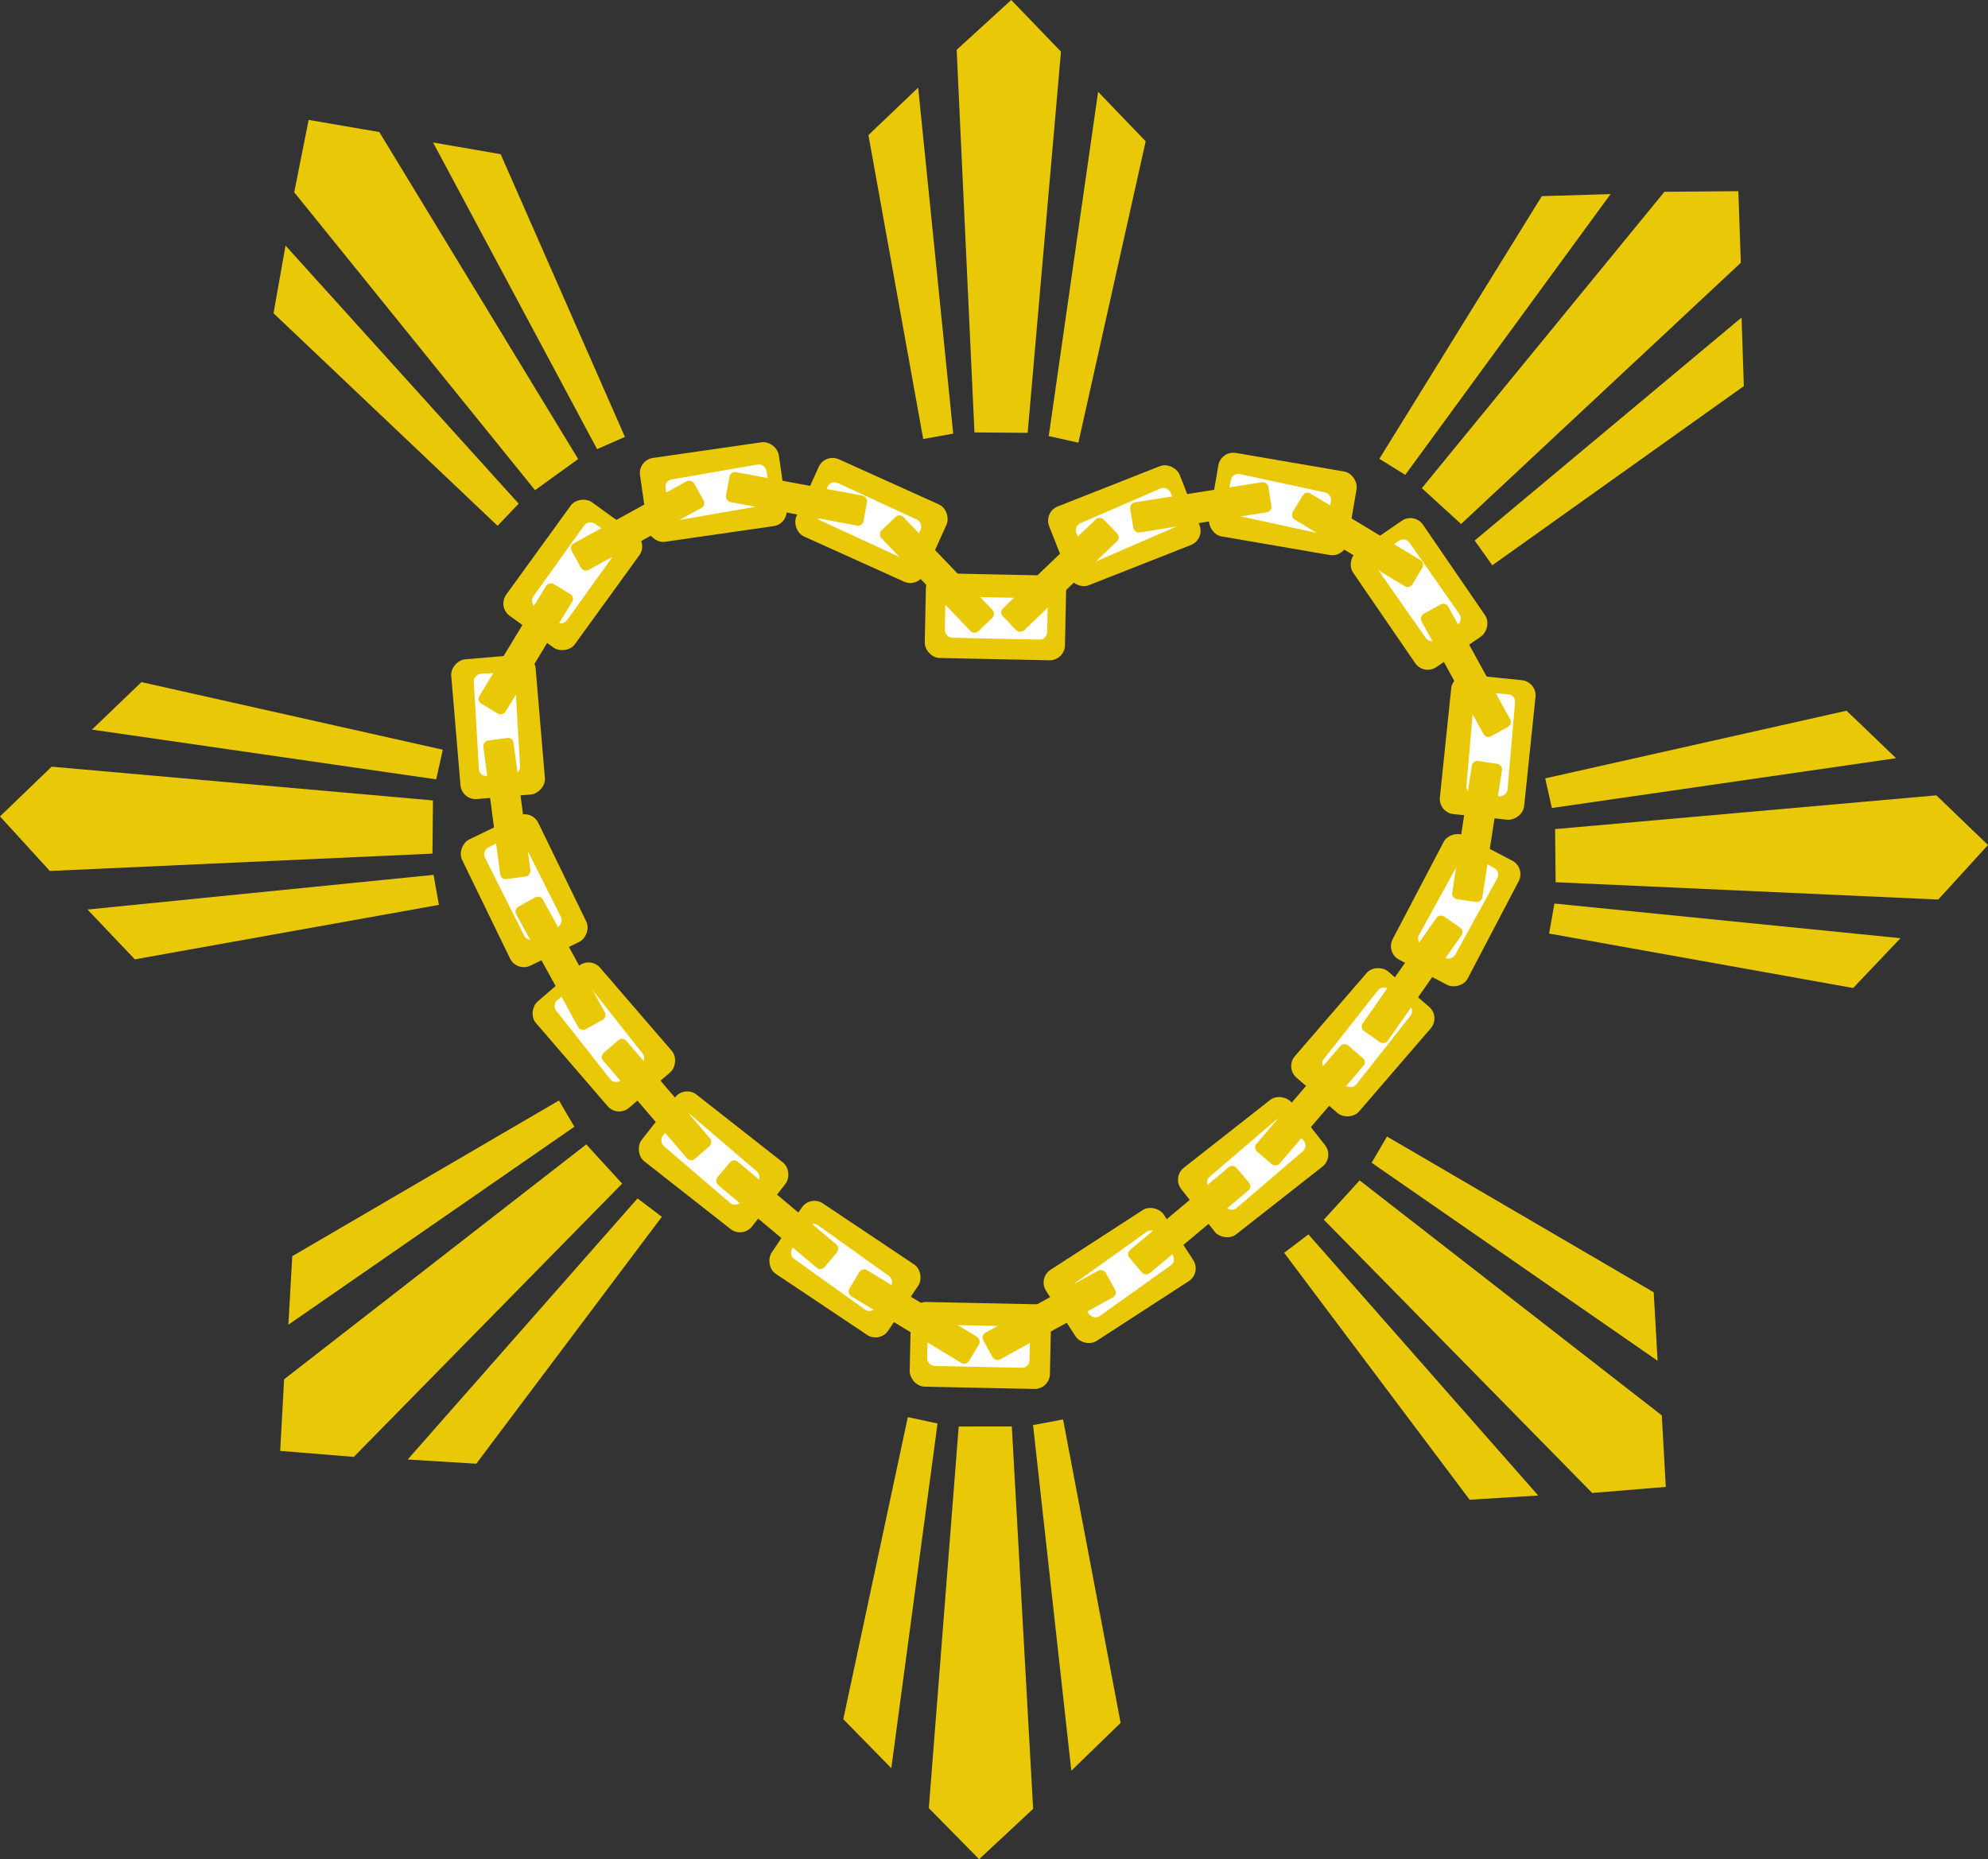 <?xml version="1.0" encoding="UTF-8"?>
<svg id="Ebene_1" xmlns="http://www.w3.org/2000/svg" viewBox="0 0 264.93 247.79">
  <rect x="0" y="0" width="264.93" height="247.79" fill="#333333" stroke="none"/>
  <defs>
    <style>
      .cls-1 {
        fill: #fff;
      }

      .cls-2 {
        fill: #e9c807;
      }
    </style>
  </defs>
  <rect class="cls-2" x="121.3" y="173.68" width="18.69" height="11.29" rx="2.03" ry="2.03" transform="translate(3.79 -2.7) rotate(1.2)"/>
  <rect class="cls-2" x="103.24" y="163.5" width="18.69" height="11.29" rx="2.03" ry="2.03" transform="translate(113.07 -34.04) rotate(33.78)"/>
  <rect class="cls-2" x="139.86" y="164.36" width="18.69" height="11.29" rx="2.03" ry="2.03" transform="translate(-68.45 108.45) rotate(-32.94)"/>
  <rect class="cls-2" x="184.65" y="115.67" width="18.69" height="11.29" rx="2.03" ry="2.03" transform="translate(391.5 5.8) rotate(117.66)"/>
  <rect class="cls-2" x="188.9" y="93.91" width="18.69" height="11.29" rx="2.03" ry="2.03" transform="translate(317.76 -87.32) rotate(95.93)"/>
  <rect class="cls-2" x="179.78" y="73.51" width="18.69" height="11.29" rx="2.03" ry="2.03" transform="translate(147.47 -121.59) rotate(55.57)"/>
  <rect class="cls-2" x="161.62" y="61.52" width="18.69" height="11.29" rx="2.03" ry="2.03" transform="translate(13.84 -27.98) rotate(9.75)"/>
  <rect class="cls-2" x="140.49" y="64.43" width="18.69" height="11.29" rx="2.03" ry="2.03" transform="translate(-15.26 59.81) rotate(-21.51)"/>
  <rect class="cls-2" x="123.31" y="76.56" width="18.69" height="11.29" rx="2.03" ry="2.03" transform="translate(1.75 -2.76) rotate(1.2)"/>
  <rect class="cls-2" x="106.79" y="63.73" width="18.69" height="11.29" rx="2.03" ry="2.03" transform="translate(38.82 -41.64) rotate(24.29)"/>
  <rect class="cls-2" x="85.71" y="59.93" width="18.69" height="11.29" rx="2.03" ry="2.03" transform="translate(-8.38 14.23) rotate(-8.2)"/>
  <rect class="cls-2" x="66.99" y="70.97" width="18.69" height="11.29" rx="2.03" ry="2.03" transform="translate(-30.5 93.48) rotate(-54.07)"/>
  <rect class="cls-2" x="57.02" y="91.23" width="18.69" height="11.29" rx="2.03" ry="2.03" transform="translate(157.33 22.61) rotate(85.18)"/>
  <rect class="cls-2" x="60.52" y="113.07" width="18.69" height="11.29" rx="2.03" ry="2.03" transform="translate(146.07 3.97) rotate(64.07)"/>
  <rect class="cls-2" x="71.12" y="132.55" width="18.69" height="11.29" rx="2.03" ry="2.03" transform="translate(132.59 -12.98) rotate(49.23)"/>
  <rect class="cls-2" x="85.74" y="149.2" width="18.69" height="11.29" rx="2.03" ry="2.03" transform="translate(115.94 -25.66) rotate(38.14)"/>
  <rect class="cls-1" x="123.59" y="176.67" width="13.64" height="5.5" rx=".99" ry=".99" transform="translate(3.79 -2.69) rotate(1.2)"/>
  <rect class="cls-1" x="142.87" y="167.03" width="13.64" height="5.5" rx=".99" ry=".99" transform="translate(-70.8 118.64) rotate(-35.54)"/>
  <rect class="cls-1" x="187.5" y="118.08" width="13.64" height="5.5" rx=".99" ry=".99" transform="translate(-5.16 232.94) rotate(-61.21)"/>
  <rect class="cls-1" x="191.83" y="96.41" width="13.64" height="5.5" rx=".99" ry=".99" transform="translate(82.8 288.57) rotate(-85.07)"/>
  <rect class="cls-1" x="163.52" y="64.34" width="13.64" height="5.5" rx=".99" ry=".99" transform="translate(17.93 -34.34) rotate(12.15)"/>
  <rect class="cls-1" x="182.11" y="75.91" width="13.64" height="5.5" rx=".99" ry=".99" transform="translate(232.67 278.59) rotate(-124.95)"/>
  <rect class="cls-1" x="143.59" y="67.19" width="13.64" height="5.5" rx=".99" ry=".99" transform="translate(-15.41 65.66) rotate(-23.46)"/>
  <rect class="cls-1" x="125.94" y="79.63" width="13.64" height="5.5" rx=".99" ry=".99" transform="translate(1.76 -2.77) rotate(1.2)"/>
  <rect class="cls-1" x="108.94" y="66.56" width="13.64" height="5.5" rx=".99" ry=".99" transform="translate(39.73 -42.15) rotate(24.79)"/>
  <rect class="cls-1" x="88.89" y="62.87" width="13.64" height="5.5" rx=".99" ry=".99" transform="translate(-9.82 17.35) rotate(-9.86)"/>
  <rect class="cls-1" x="69.89" y="73.6" width="13.64" height="5.5" rx=".99" ry=".99" transform="translate(183.46 58.51) rotate(125.65)"/>
  <rect class="cls-1" x="59.4" y="93.76" width="13.64" height="5.5" rx=".99" ry=".99" transform="translate(158.7 24.76) rotate(86.65)"/>
  <rect class="cls-1" x="62.86" y="115.51" width="13.64" height="5.5" rx=".99" ry=".99" transform="translate(144.11 2.92) rotate(63.34)"/>
  <rect class="cls-1" x="73.05" y="134.81" width="13.64" height="5.5" rx=".99" ry=".99" transform="translate(138.46 -10.33) rotate(51.75)"/>
  <rect class="cls-1" x="87.84" y="151.69" width="13.64" height="5.5" rx=".99" ry=".99" transform="translate(123.24 -24.43) rotate(40.58)"/>
  <rect class="cls-1" x="105.32" y="166.17" width="13.64" height="5.5" rx=".99" ry=".99" transform="translate(119.16 -33.71) rotate(35.56)"/>
  <rect class="cls-2" x="94.27" y="159.87" width="18.63" height="4.06" rx=".73" ry=".73" transform="translate(128.3 -28.71) rotate(40)"/>
  <rect class="cls-2" x="78.19" y="144.51" width="18.63" height="4.06" rx=".73" ry=".73" transform="translate(141.76 -15.28) rotate(49.38)"/>
  <rect class="cls-2" x="65.38" y="126.35" width="18.63" height="4.06" rx=".73" ry=".73" transform="translate(151.21 1.08) rotate(61.2)"/>
  <rect class="cls-2" x="58.24" y="105.73" width="18.63" height="4.06" rx=".73" ry=".73" transform="translate(165.54 26.68) rotate(82.48)"/>
  <rect class="cls-2" x="60.75" y="84.45" width="18.63" height="4.06" rx=".73" ry=".73" transform="translate(-40.2 101.61) rotate(-58.8)"/>
  <rect class="cls-2" x="75.66" y="68.02" width="18.63" height="4.06" rx=".73" ry=".73" transform="translate(193.18 90.5) rotate(151.2)"/>
  <rect class="cls-2" x="96.84" y="64.45" width="18.63" height="4.06" rx=".73" ry=".73" transform="translate(13.9 -18.24) rotate(10.51)"/>
  <rect class="cls-2" x="115.55" y="74.48" width="18.63" height="4.06" rx=".73" ry=".73" transform="translate(93.66 -66.57) rotate(46.2)"/>
  <rect class="cls-2" x="131.94" y="74.59" width="18.63" height="4.06" rx=".73" ry=".73" transform="translate(-13.73 119.08) rotate(-43.8)"/>
  <rect class="cls-2" x="150.71" y="65.58" width="18.63" height="4.06" rx=".73" ry=".73" transform="translate(-8.62 25.93) rotate(-9.02)"/>
  <rect class="cls-2" x="171.6" y="69.92" width="18.63" height="4.06" rx=".73" ry=".73" transform="translate(63.44 -83.31) rotate(31.2)"/>
  <rect class="cls-2" x="186.03" y="87.31" width="18.63" height="4.06" rx=".73" ry=".73" transform="translate(179.53 -124.88) rotate(61.2)"/>
  <rect class="cls-2" x="187.53" y="108.78" width="18.63" height="4.06" rx=".73" ry=".73" transform="translate(336.37 -66.83) rotate(98.77)"/>
  <rect class="cls-2" x="112.5" y="173.43" width="18.63" height="4.06" rx=".73" ry=".73" transform="translate(108.52 -37.72) rotate(31.2)"/>
  <rect class="cls-2" x="130.5" y="173.24" width="18.63" height="4.06" rx=".73" ry=".73" transform="translate(-67.14 89.03) rotate(-28.8)"/>
  <g>
    <g>
      <polygon class="cls-2" points="115.73 18 122.36 11.68 127.03 57.79 123.03 58.51 115.73 18"/>
      <polygon class="cls-2" points="152.68 18.83 146.34 12.24 139.76 58.12 143.71 59 152.68 18.83"/>
      <polygon class="cls-2" points="129.86 57.63 127.49 6.64 134.76 0 141.39 6.88 136.95 57.69 129.86 57.63"/>
    </g>
    <g>
      <polygon class="cls-2" points="149.34 229.62 142.77 236 137.67 189.93 141.67 189.18 149.34 229.62"/>
      <polygon class="cls-2" points="112.38 229.13 118.78 235.66 124.94 189.72 120.98 188.87 112.38 229.13"/>
      <polygon class="cls-2" points="134.84 190.11 137.68 241.08 130.48 247.79 123.78 240.98 127.76 190.12 134.84 190.11"/>
    </g>
    <g>
      <polygon class="cls-2" points="17.97 127.86 11.66 121.22 57.78 116.6 58.49 120.6 17.97 127.86"/>
      <polygon class="cls-2" points="18.85 90.91 12.25 97.24 58.13 103.87 59.01 99.92 18.85 90.91"/>
      <polygon class="cls-2" points="57.63 113.77 6.64 116.08 0 108.81 6.88 102.18 57.7 106.68 57.63 113.77"/>
    </g>
    <g>
      <polygon class="cls-2" points="36.45 41.75 38.05 32.73 69.12 67.13 66.31 70.08 36.45 41.75"/>
      <polygon class="cls-2" points="66.72 20.55 57.71 18.99 79.57 59.86 83.28 58.23 66.72 20.55"/>
      <polygon class="cls-2" points="71.3 65.33 39.21 25.63 41.13 15.98 50.55 17.6 77.05 61.18 71.3 65.33"/>
    </g>
    <g>
      <polygon class="cls-2" points="205.47 26.14 214.63 25.87 187.27 63.29 183.82 61.15 205.47 26.14"/>
      <polygon class="cls-2" points="232.39 51.46 232.09 42.32 196.52 72.04 198.87 75.34 232.39 51.46"/>
      <polygon class="cls-2" points="189.48 65.06 221.81 25.56 231.66 25.48 231.99 35.02 194.71 69.84 189.48 65.06"/>
    </g>
    <g>
      <polygon class="cls-2" points="63.47 195.08 54.33 194.52 84.96 159.72 88.2 162.17 63.47 195.08"/>
      <polygon class="cls-2" points="38.95 167.42 38.43 176.55 76.54 150.17 74.49 146.67 38.95 167.42"/>
      <polygon class="cls-2" points="82.91 157.75 47.15 194.17 37.34 193.37 37.86 183.83 78.13 152.52 82.91 157.75"/>
    </g>
  </g>
  <rect class="cls-2" x="172.27" y="133.27" width="18.69" height="11.29" rx="2.03" ry="2.03" transform="translate(405.42 92.08) rotate(130.77)"/>
  <rect class="cls-2" x="157.66" y="149.91" width="18.69" height="11.29" rx="2.03" ry="2.03" transform="translate(394.42 174.76) rotate(141.86)"/>
  <rect class="cls-1" x="175.38" y="135.52" width="13.64" height="5.5" rx=".99" ry=".99" transform="translate(403.58 80.77) rotate(128.25)"/>
  <rect class="cls-1" x="160.6" y="152.4" width="13.64" height="5.5" rx=".99" ry=".99" transform="translate(395.5 164.06) rotate(139.42)"/>
  <rect class="cls-2" x="149.18" y="160.58" width="18.63" height="4.06" rx=".73" ry=".73" transform="translate(384.42 185.31) rotate(140)"/>
  <rect class="cls-2" x="165.27" y="145.22" width="18.63" height="4.06" rx=".73" ry=".73" transform="translate(400 110.59) rotate(130.62)"/>
  <rect class="cls-2" x="178.87" y="128.49" width="18.63" height="4.06" rx=".73" ry=".73" transform="translate(402.95 51.01) rotate(124.94)"/>
  <g>
    <polygon class="cls-2" points="195.85 199.88 204.99 199.32 174.37 164.52 171.13 166.97 195.85 199.88"/>
    <polygon class="cls-2" points="220.38 172.23 220.9 181.36 182.79 154.97 184.84 151.47 220.38 172.23"/>
    <polygon class="cls-2" points="176.42 162.56 212.18 198.98 221.99 198.17 221.46 188.64 181.19 157.32 176.42 162.56"/>
  </g>
  <g>
    <polygon class="cls-2" points="246.96 131.68 253.27 125.04 207.15 120.42 206.44 124.42 246.96 131.68"/>
    <polygon class="cls-2" points="246.08 94.72 252.68 101.05 206.81 107.69 205.92 103.74 246.08 94.72"/>
    <polygon class="cls-2" points="207.31 117.58 258.3 119.89 264.93 112.62 258.05 106 207.24 110.5 207.31 117.58"/>
  </g>
</svg>